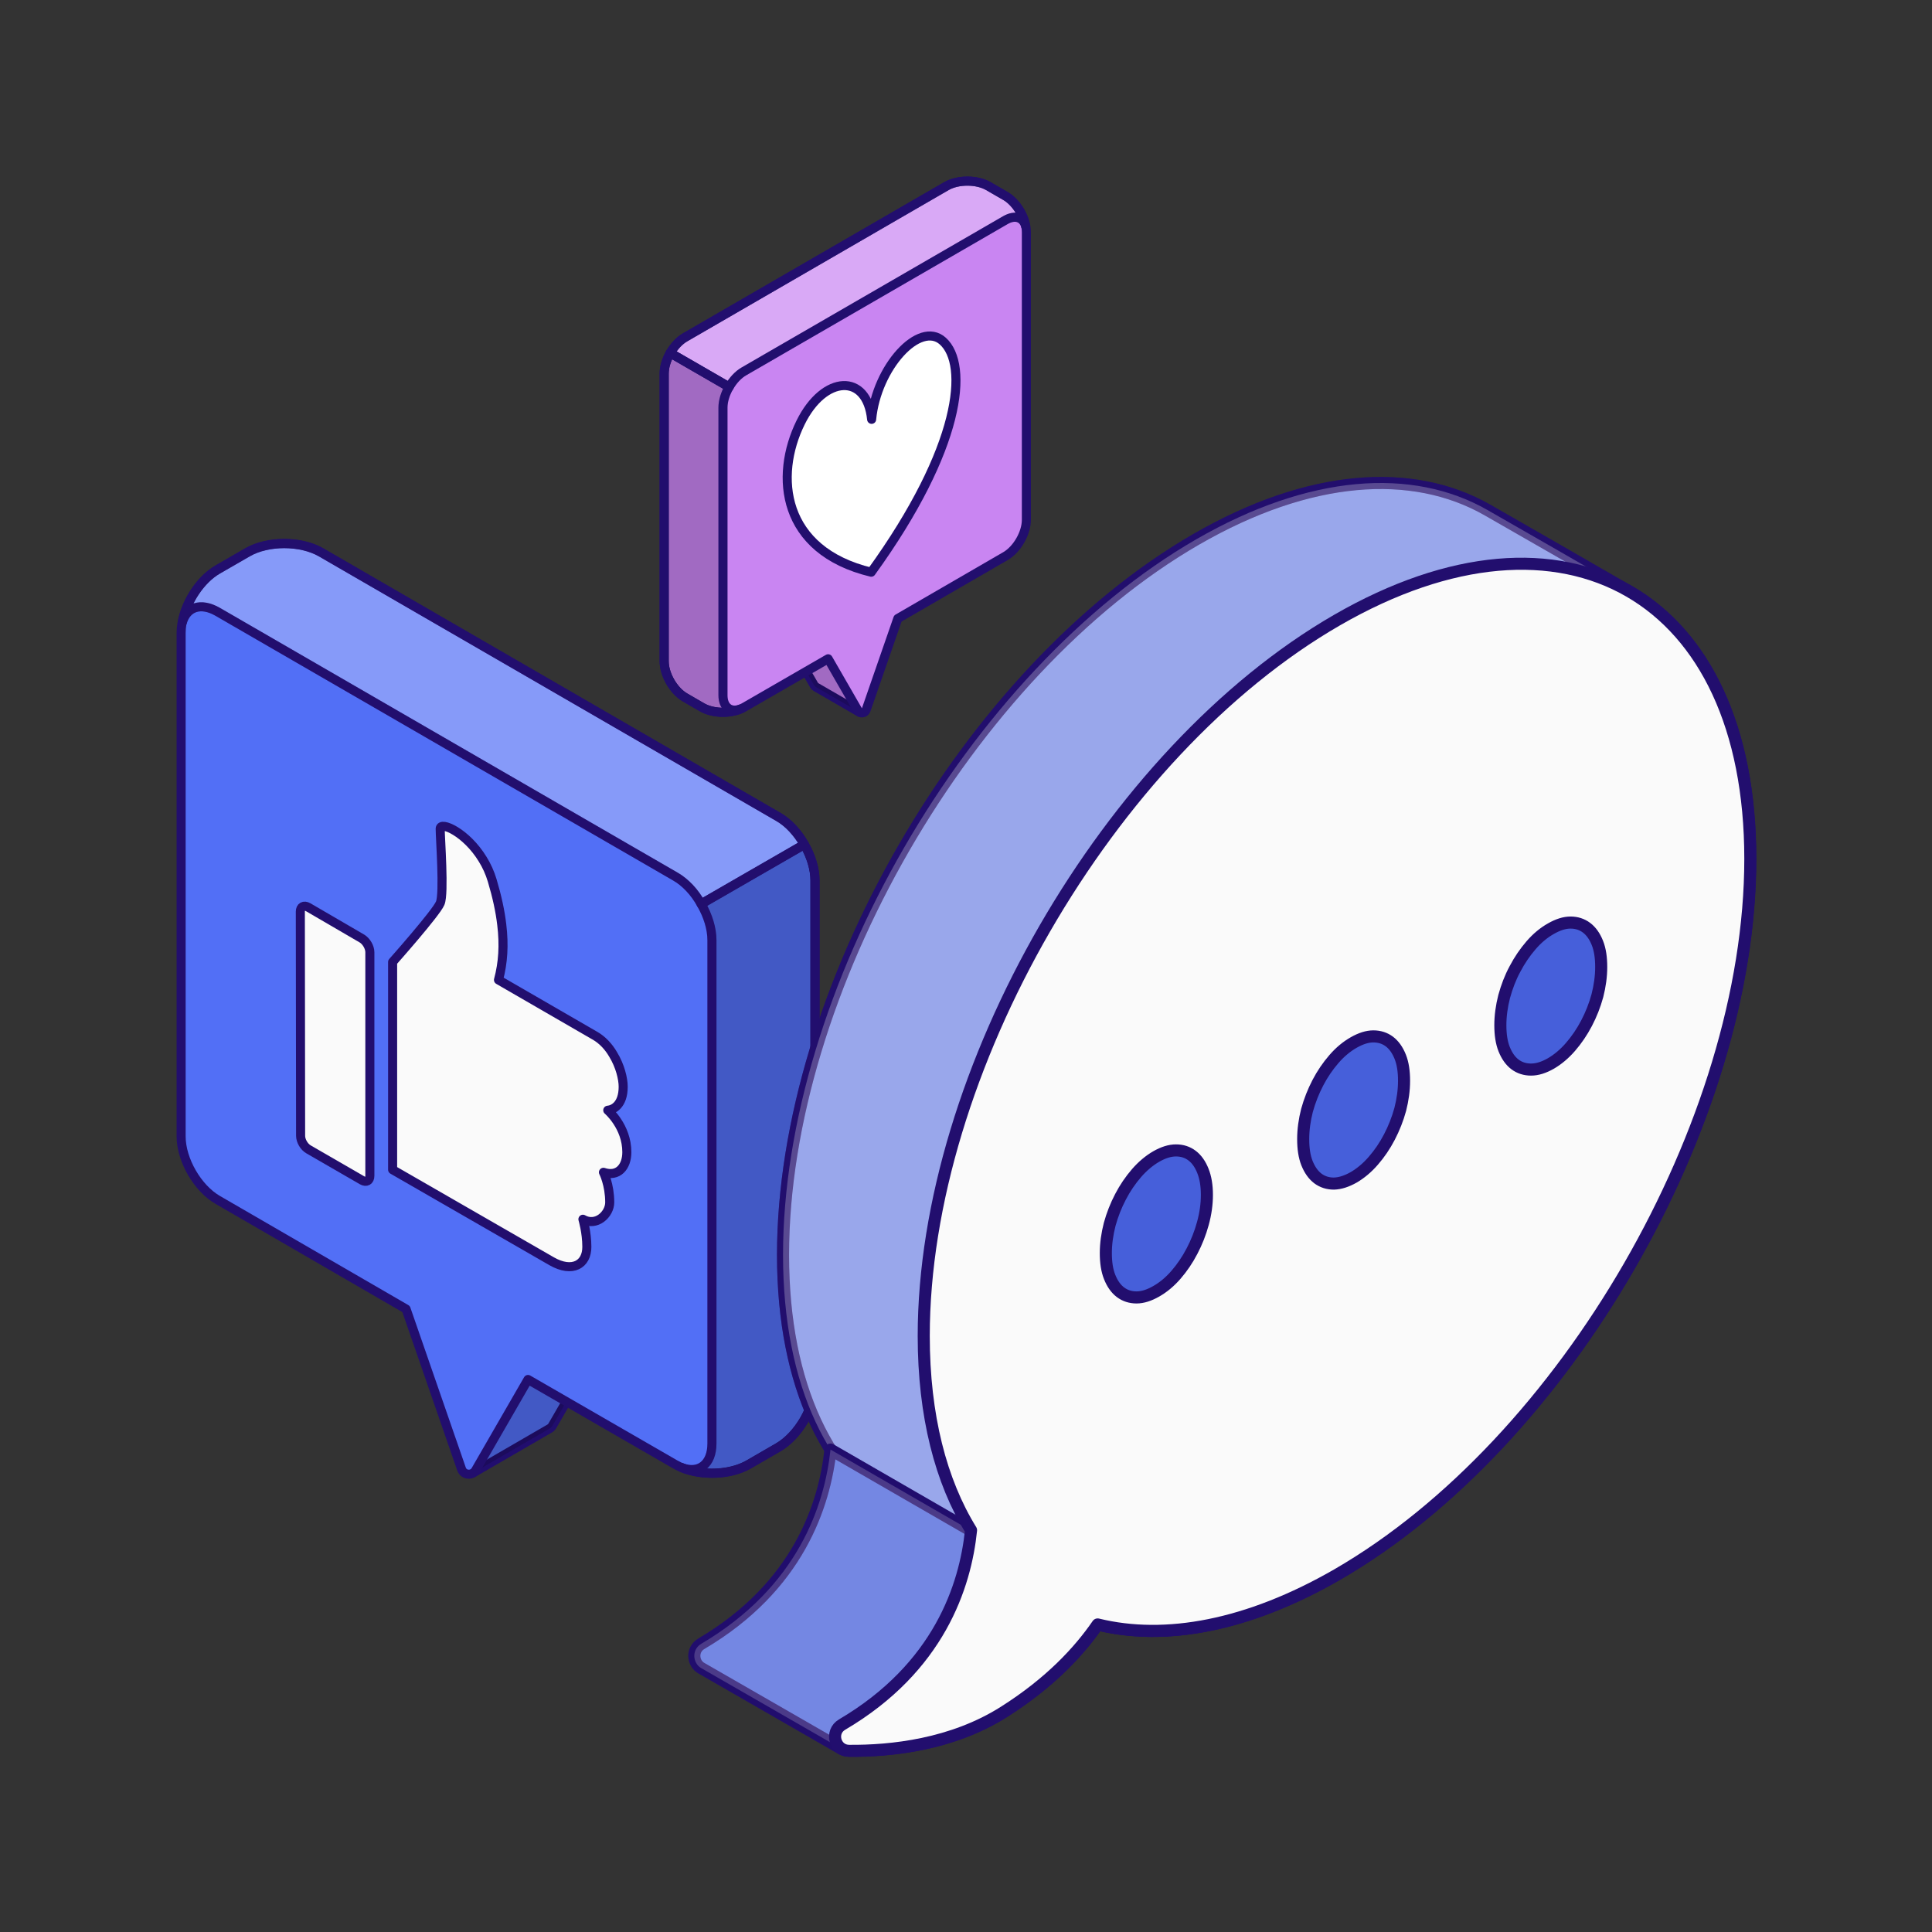 <svg width="64" height="64" viewBox="0 0 64 64" fill="none" xmlns="http://www.w3.org/2000/svg">
<rect x="0" y="0" width="64" height="64" fill="#333333" stroke="none"/>
<path d="M28.474 23.596L27.534 21.828L28.29 19.645L28.29 18.31L25.976 19.645L25.976 20.98L26.97 22.702C26.986 22.73 27.012 22.75 27.037 22.764L28.472 23.593L28.474 23.596Z" fill="#C985F2" stroke="#220E6E" stroke-width="0.3" stroke-linejoin="round"/>
<path opacity="0.2" d="M28.474 23.596L27.534 21.828L28.29 19.645L28.29 18.31L25.976 19.645L25.976 20.98L26.97 22.702C26.986 22.73 27.012 22.75 27.037 22.764L28.472 23.593L28.474 23.596Z" fill="black" stroke="#220E6E" stroke-width="0.3" stroke-linejoin="round"/>
<path d="M34 7.693C34 7.251 33.69 6.713 33.308 6.492L32.744 6.165C32.361 5.945 31.738 5.945 31.356 6.165L22.695 11.174C22.313 11.395 22.003 11.934 22.003 12.375L22.003 21.904C22.003 22.345 22.313 22.884 22.695 23.104L23.259 23.431C23.642 23.651 24.265 23.651 24.647 23.431L27.433 21.823L28.424 23.542C28.489 23.651 28.651 23.637 28.692 23.517L29.742 20.488L33.308 18.422C33.69 18.201 34 17.663 34 17.221L34 7.693Z" fill="#C985F2" stroke="#220E6E" stroke-width="0.3" stroke-linejoin="round"/>
<path opacity="0.2" d="M22 21.904C22 22.345 22.31 22.884 22.692 23.104L23.256 23.431C23.603 23.632 24.141 23.648 24.524 23.487C24.197 23.609 23.949 23.425 23.949 23.032L23.949 13.503C23.949 13.282 24.027 13.036 24.153 12.819L22.201 11.691C22.078 11.908 22 12.154 22 12.375L22 21.904Z" fill="black" stroke="#220E6E" stroke-width="0.3" stroke-linejoin="round"/>
<path opacity="0.3" d="M33.977 7.494C33.897 7.201 33.628 7.106 33.307 7.291L24.644 12.302C24.454 12.411 24.278 12.601 24.155 12.819L22.204 11.693C22.329 11.473 22.503 11.286 22.692 11.177L31.35 6.165C31.735 5.945 32.355 5.945 32.738 6.165L33.305 6.492C33.631 6.679 33.908 7.101 33.975 7.494L33.977 7.494Z" fill="white" stroke="#220E6E" stroke-width="0.3" stroke-linejoin="round"/>
<path d="M22 21.904C22 22.345 22.31 22.884 22.692 23.104L23.256 23.431C23.603 23.632 24.141 23.648 24.524 23.487C24.197 23.609 23.949 23.425 23.949 23.032L23.949 13.503C23.949 13.282 24.027 13.036 24.153 12.819L22.201 11.691C22.078 11.908 22 12.154 22 12.375L22 21.904Z" stroke="#220E6E" stroke-width="0.3" stroke-linejoin="round"/>
<path d="M33.977 7.494C33.897 7.201 33.628 7.106 33.307 7.291L24.644 12.302C24.454 12.411 24.278 12.601 24.155 12.819L22.204 11.693C22.329 11.473 22.503 11.286 22.692 11.177L31.35 6.165C31.735 5.945 32.355 5.945 32.738 6.165L33.305 6.492C33.631 6.679 33.908 7.101 33.975 7.494L33.977 7.494Z" stroke="#220E6E" stroke-width="0.3" stroke-linejoin="round"/>
<path d="M28.86 18.955C25.884 18.238 25.649 15.77 26.52 13.999C27.299 12.414 28.72 12.352 28.874 13.891C29.036 12.171 30.46 10.602 31.233 11.3C32.096 12.076 31.85 14.818 28.86 18.955Z" fill="white" stroke="#220E6E" stroke-width="0.3" stroke-linejoin="round"/>
<path d="M15.669 48.793L17.314 45.702L15.989 41.883L15.989 39.544L20.037 41.883L20.037 44.221L18.297 47.234C18.267 47.286 18.223 47.316 18.18 47.338L15.669 48.793Z" fill="#526FF6" stroke="#220E6E" stroke-width="0.3" stroke-linejoin="round"/>
<path opacity="0.2" d="M15.669 48.793L17.314 45.702L15.989 41.883L15.989 39.544L20.037 41.883L20.037 44.221L18.297 47.234C18.267 47.286 18.223 47.316 18.18 47.338L15.669 48.793Z" fill="black" stroke="#220E6E" stroke-width="0.3" stroke-linejoin="round"/>
<path d="M6 20.965C6 20.19 6.541 19.25 7.212 18.861L8.2 18.289C8.871 17.904 9.957 17.904 10.629 18.289L25.783 27.057C26.454 27.442 26.996 28.386 26.996 29.161L26.996 45.836C26.996 46.611 26.45 47.55 25.783 47.94L24.796 48.511C24.125 48.897 23.038 48.897 22.367 48.511L17.491 45.697L15.755 48.706C15.643 48.897 15.357 48.871 15.288 48.663L13.452 43.363L7.212 39.748C6.541 39.362 6 38.419 6 37.648L6 20.974L6 20.965Z" fill="#526FF6" stroke="#220E6E" stroke-width="0.3" stroke-linejoin="round"/>
<path opacity="0.2" d="M27 45.84C27 46.615 26.454 47.555 25.788 47.944L24.8 48.516C24.194 48.867 23.25 48.897 22.579 48.616C23.151 48.832 23.584 48.507 23.584 47.819L23.584 31.145C23.584 30.759 23.449 30.331 23.229 29.95L26.645 27.979C26.866 28.36 27 28.789 27 29.174L27 45.849L27 45.84Z" fill="black" stroke="#220E6E" stroke-width="0.3" stroke-linejoin="round"/>
<path opacity="0.3" d="M6.039 20.623C6.182 20.108 6.65 19.943 7.213 20.268L22.371 29.036C22.705 29.227 23.012 29.556 23.224 29.941L26.641 27.971C26.42 27.585 26.121 27.256 25.788 27.066L10.633 18.298C9.958 17.913 8.871 17.913 8.204 18.298L7.213 18.869C6.641 19.198 6.16 19.935 6.039 20.623Z" fill="white" stroke="#220E6E" stroke-width="0.3" stroke-linejoin="round"/>
<path d="M6.039 20.623C6.182 20.108 6.65 19.943 7.213 20.268L22.371 29.036C22.705 29.227 23.012 29.556 23.224 29.941L26.641 27.971C26.42 27.585 26.121 27.256 25.788 27.066L10.633 18.298C9.958 17.913 8.871 17.913 8.204 18.298L7.213 18.869C6.641 19.198 6.16 19.935 6.039 20.623Z" stroke="#220E6E" stroke-width="0.3" stroke-linejoin="round"/>
<path d="M27 45.84C27 46.615 26.454 47.555 25.788 47.944L24.8 48.516C24.194 48.867 23.25 48.897 22.579 48.615C23.151 48.832 23.584 48.507 23.584 47.819L23.584 31.144C23.584 30.759 23.45 30.33 23.229 29.949L26.645 27.979C26.866 28.36 27 28.789 27 29.174L27 45.849L27 45.84Z" stroke="#220E6E" stroke-width="0.3" stroke-linejoin="round"/>
<path d="M20.198 39.83C20.198 40.224 19.752 40.644 19.31 40.389C19.31 40.389 19.44 40.822 19.44 41.302C19.444 41.883 18.964 42.177 18.271 41.779C17.587 41.385 13.006 38.748 13.006 38.748L13.006 31.867C13.006 31.867 14.448 30.244 14.582 29.919C14.72 29.599 14.582 27.771 14.582 27.451C14.582 27.196 15.448 27.568 15.993 28.469C16.119 28.672 16.227 28.906 16.305 29.166C16.465 29.703 16.569 30.183 16.621 30.629C16.703 31.309 16.665 31.893 16.513 32.461L19.695 34.301C19.959 34.448 20.167 34.682 20.31 34.929C20.544 35.31 20.644 35.738 20.644 35.998C20.644 36.617 20.302 36.765 20.133 36.778C20.133 36.778 20.765 37.315 20.765 38.167C20.765 38.652 20.475 38.999 19.99 38.834C19.99 38.834 20.198 39.237 20.198 39.834L20.198 39.83Z" fill="#FAFAFA" stroke="#220E6E" stroke-width="0.3" stroke-linejoin="round"/>
<path d="M9.949 30.205L9.958 37.626C9.958 37.791 10.074 37.99 10.217 38.072L11.993 39.098C12.135 39.18 12.252 39.115 12.252 38.951L12.252 31.543C12.252 31.378 12.135 31.179 11.993 31.092L10.209 30.053C10.066 29.971 9.949 30.036 9.949 30.2L9.949 30.205Z" fill="#FAFAFA" stroke="#220E6E" stroke-width="0.3" stroke-linejoin="round"/>
<path d="M49.259 16.886C46.789 15.484 43.385 15.699 39.627 17.865C32.066 22.23 25.939 32.842 25.939 41.571C25.939 45.929 27.468 48.992 29.944 50.426C30.973 51.02 33.588 52.523 34.618 53.117C37.094 54.544 40.511 54.336 44.288 52.157C51.849 47.792 57.975 37.175 57.975 28.445C57.975 24.093 56.453 21.036 53.983 19.602C52.948 19.002 50.301 17.48 49.259 16.886Z" fill="#465FDA" stroke="#220E6E" stroke-width="0.4" stroke-linejoin="round"/>
<path opacity="0.45" d="M49.259 16.886C46.789 15.484 43.385 15.699 39.627 17.865C32.066 22.23 25.939 32.842 25.939 41.571C25.939 45.929 27.468 48.992 29.944 50.426C30.973 51.02 33.588 52.523 34.618 53.117C37.094 54.544 40.511 54.336 44.288 52.157C51.849 47.792 57.975 37.175 57.975 28.445C57.975 24.093 56.453 21.036 53.983 19.602C52.948 19.002 50.301 17.48 49.259 16.886Z" fill="white" stroke="#220E6E" stroke-width="0.4" stroke-linejoin="round"/>
<path d="M36.683 53.307C36.114 54.273 35.085 55.536 33.26 56.698C31.541 57.791 29.514 58.006 28.124 57.993C28.036 57.993 27.954 57.968 27.884 57.936C27.606 57.772 23.292 55.296 23.229 55.258C22.945 55.094 22.901 54.646 23.235 54.45C26.438 52.561 27.316 49.858 27.512 48.02L36.683 53.313L36.683 53.307Z" fill="#465FDA" stroke="#220E6E" stroke-width="0.4" stroke-linejoin="round"/>
<path opacity="0.25" d="M36.683 53.307C36.114 54.273 35.085 55.536 33.26 56.698C31.541 57.791 29.514 58.006 28.124 57.993C28.036 57.993 27.954 57.968 27.884 57.936C27.606 57.772 23.292 55.296 23.229 55.258C22.945 55.094 22.901 54.646 23.235 54.45C26.438 52.561 27.316 49.858 27.512 48.02L36.683 53.313L36.683 53.307Z" fill="white" stroke="#220E6E" stroke-width="0.4" stroke-linejoin="round"/>
<path d="M44.288 20.543C36.727 24.908 30.6 35.526 30.6 44.255C30.6 46.901 31.169 49.074 32.167 50.691C31.977 52.536 31.106 55.239 27.897 57.128C27.486 57.368 27.651 57.993 28.124 57.999C29.52 58.012 31.548 57.797 33.266 56.705C34.794 55.738 35.754 54.696 36.361 53.812C38.597 54.361 41.332 53.868 44.294 52.163C51.855 47.798 57.982 37.181 57.982 28.451C57.982 19.722 51.849 16.179 44.288 20.543Z" fill="#FAFAFA" stroke="#220E6E" stroke-width="0.4" stroke-linejoin="round"/>
<path d="M36.632 41.508C36.632 41.198 36.677 40.882 36.759 40.56C36.847 40.238 36.967 39.935 37.119 39.644C37.27 39.354 37.447 39.095 37.649 38.861C37.852 38.627 38.073 38.444 38.3 38.312C38.534 38.179 38.748 38.109 38.957 38.109C39.159 38.109 39.336 38.166 39.487 38.28C39.639 38.394 39.759 38.564 39.847 38.785C39.936 39.006 39.98 39.272 39.98 39.581C39.98 39.891 39.936 40.206 39.847 40.529C39.759 40.851 39.639 41.154 39.487 41.444C39.336 41.735 39.159 41.994 38.957 42.228C38.755 42.461 38.534 42.645 38.3 42.777C38.066 42.91 37.852 42.979 37.649 42.979C37.447 42.979 37.27 42.922 37.119 42.809C36.967 42.695 36.847 42.525 36.759 42.303C36.67 42.082 36.632 41.817 36.632 41.508Z" fill="#465FDA" stroke="#220E6E" stroke-width="0.4" stroke-linejoin="round"/>
<path d="M43.17 37.73C43.17 37.421 43.214 37.105 43.296 36.783C43.385 36.461 43.505 36.157 43.656 35.867C43.808 35.576 43.985 35.317 44.187 35.084C44.389 34.85 44.61 34.667 44.844 34.534C45.078 34.401 45.292 34.332 45.494 34.332C45.697 34.332 45.873 34.389 46.025 34.502C46.176 34.616 46.297 34.787 46.385 35.008C46.473 35.229 46.511 35.494 46.511 35.804C46.511 36.113 46.467 36.429 46.385 36.751C46.297 37.073 46.176 37.376 46.025 37.667C45.873 37.958 45.697 38.217 45.494 38.45C45.292 38.684 45.071 38.867 44.844 39C44.61 39.132 44.395 39.202 44.187 39.208C43.985 39.208 43.808 39.151 43.656 39.038C43.505 38.924 43.385 38.753 43.296 38.532C43.208 38.311 43.17 38.046 43.17 37.736L43.17 37.73Z" fill="#465FDA" stroke="#220E6E" stroke-width="0.4" stroke-linejoin="round"/>
<path d="M49.701 33.96C49.701 33.65 49.745 33.334 49.827 33.012C49.916 32.69 50.029 32.387 50.187 32.096C50.339 31.806 50.516 31.547 50.718 31.313C50.92 31.079 51.141 30.896 51.375 30.764C51.608 30.631 51.823 30.561 52.025 30.561C52.227 30.561 52.404 30.618 52.556 30.732C52.708 30.846 52.828 31.016 52.916 31.237C53.004 31.458 53.042 31.724 53.042 32.033C53.042 32.343 52.998 32.658 52.916 32.981C52.828 33.303 52.708 33.606 52.556 33.897C52.404 34.187 52.227 34.446 52.025 34.68C51.823 34.913 51.602 35.097 51.375 35.229C51.141 35.362 50.926 35.431 50.718 35.431C50.516 35.431 50.339 35.374 50.187 35.261C50.036 35.147 49.916 34.977 49.827 34.755C49.739 34.534 49.701 34.269 49.701 33.96Z" fill="#465FDA" stroke="#220E6E" stroke-width="0.4" stroke-linejoin="round"/>
</svg>
